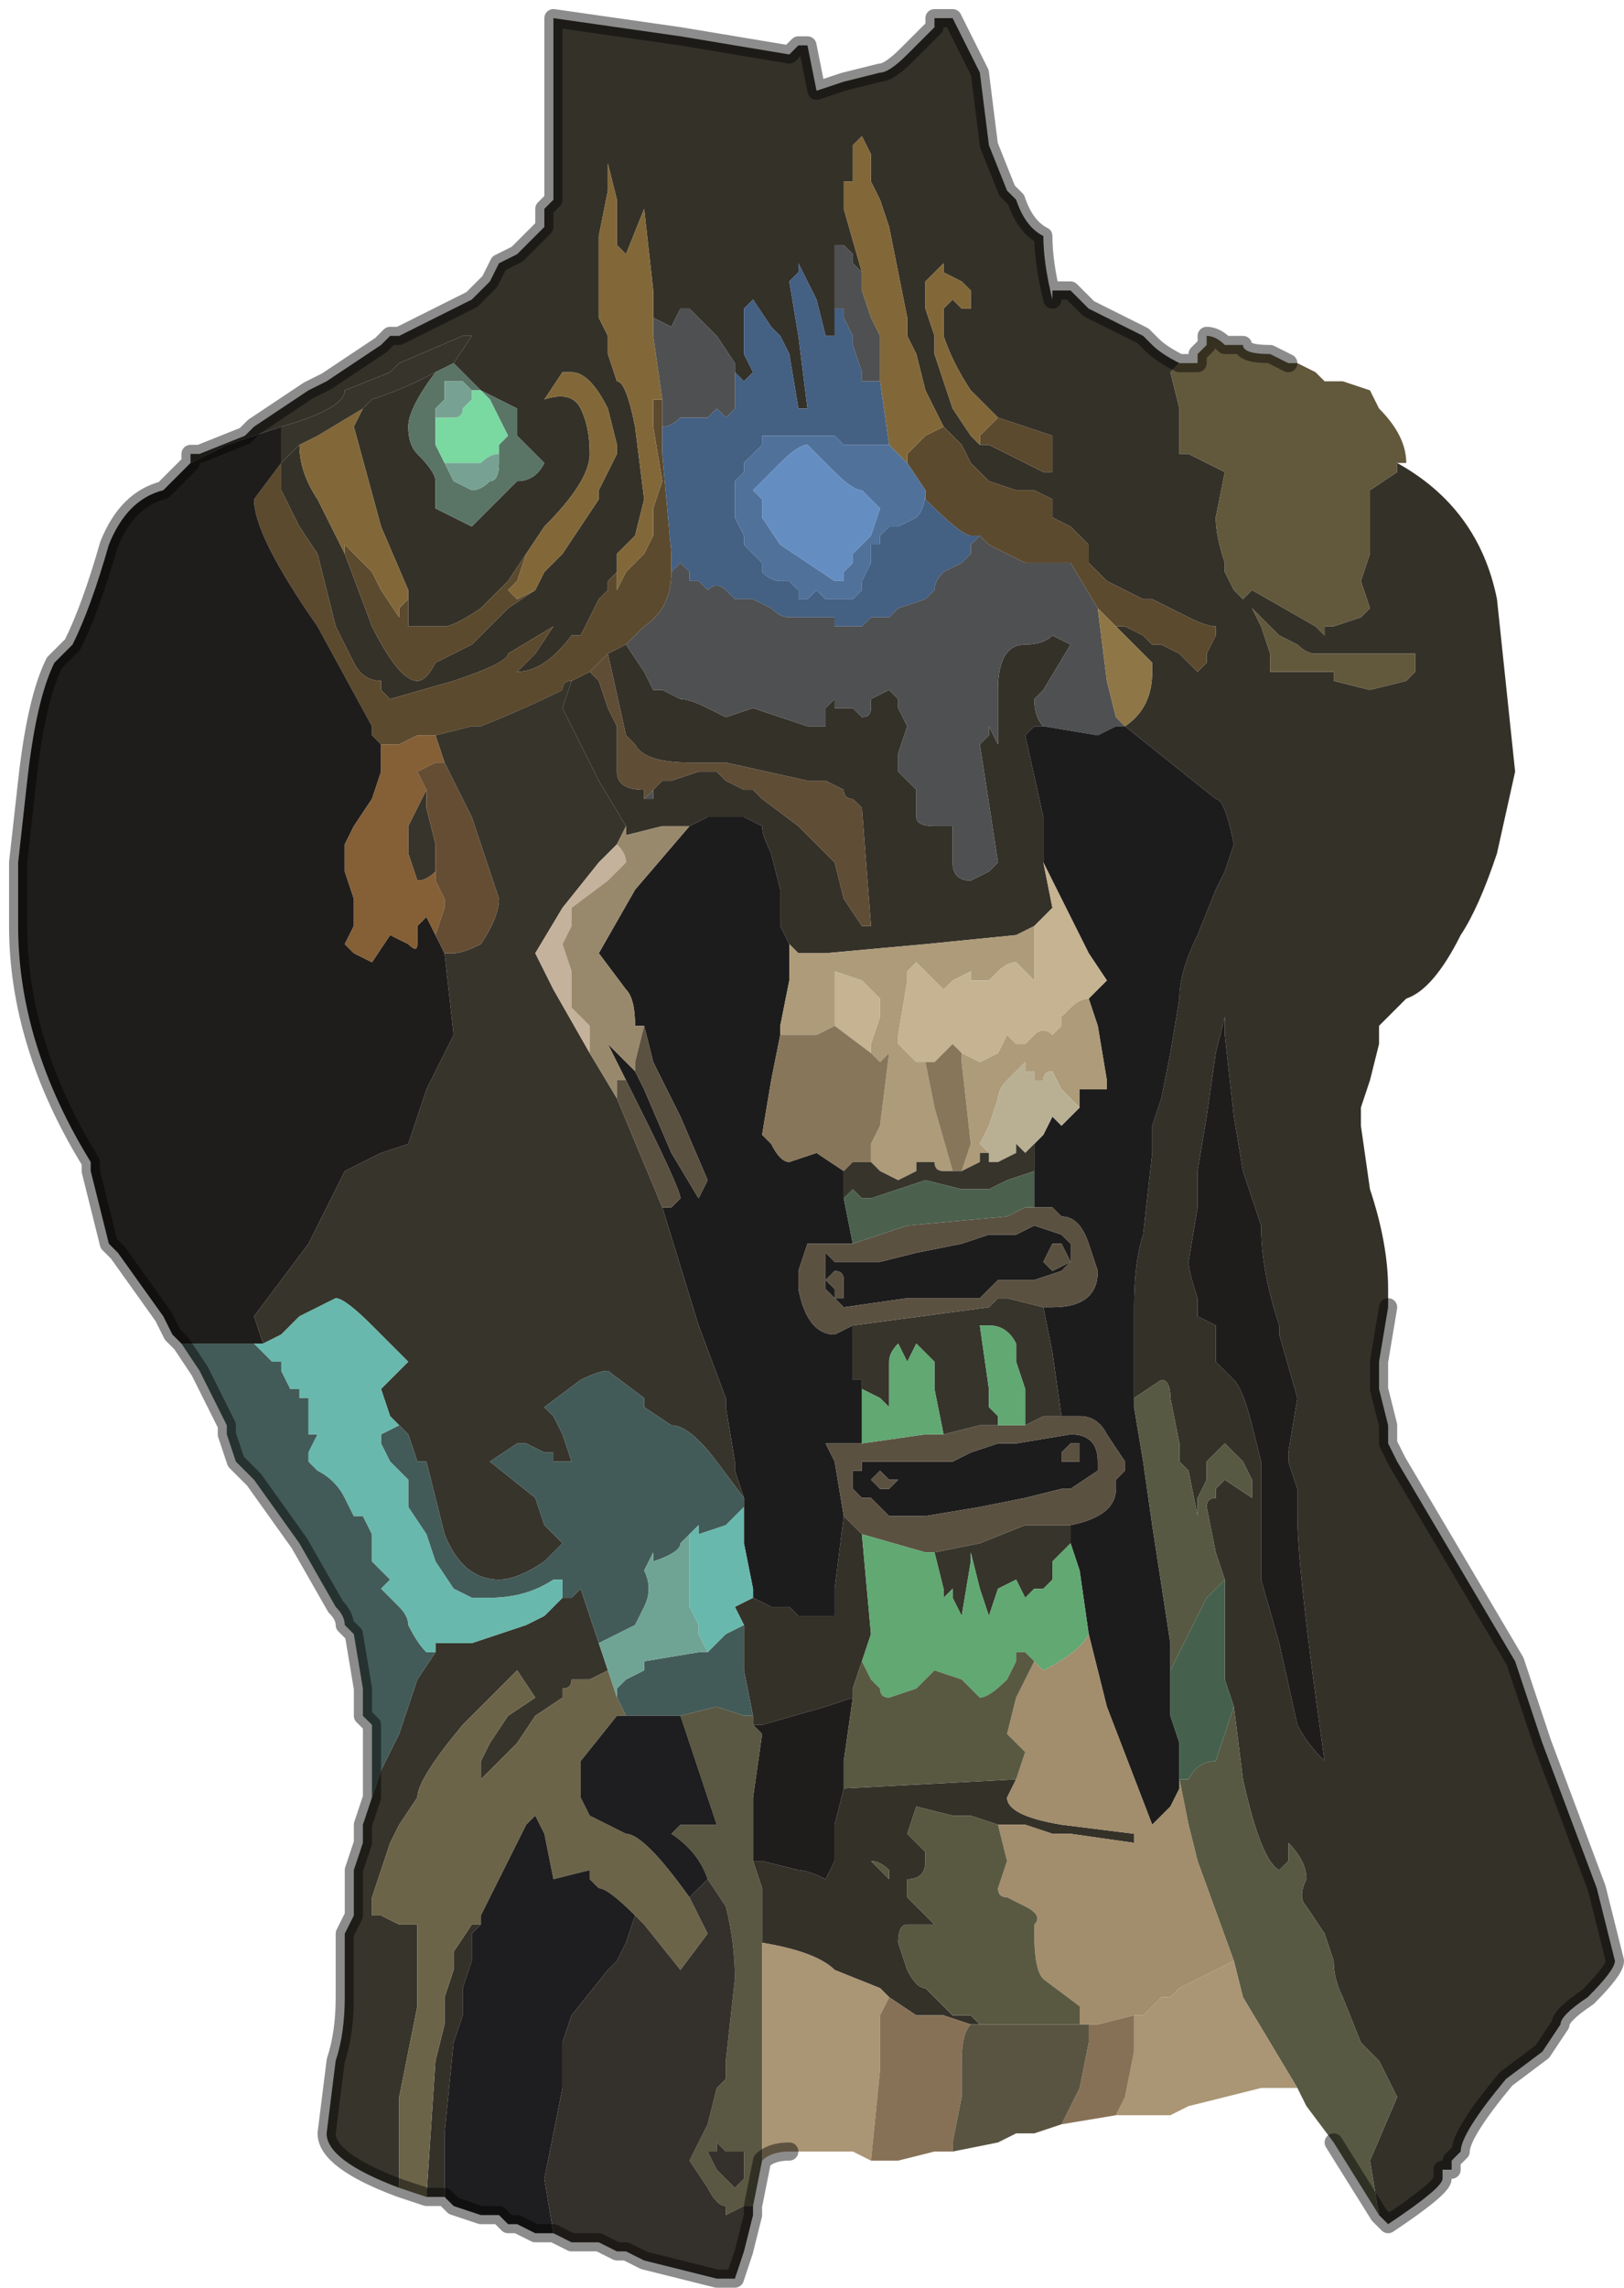 <?xml version="1.0" encoding="UTF-8" standalone="no"?>
<svg xmlns:xlink="http://www.w3.org/1999/xlink" height="12.6px" width="8.95px" xmlns="http://www.w3.org/2000/svg">
  <g transform="matrix(1.0, 0.0, 0.0, 1.0, 4.2, 5.25)">
    <path d="M-3.15 -2.7 L-3.15 -2.75 -3.1 -2.75 -2.85 -2.85 -2.8 -2.9 -2.5 -3.1 -2.4 -3.15 -2.25 -3.25 -2.1 -3.35 -2.05 -3.4 -2.0 -3.4 -1.7 -3.55 -1.6 -3.6 -1.6 -3.6 -1.55 -3.65 -1.5 -3.7 -1.45 -3.8 -1.35 -3.85 -1.3 -3.9 -1.2 -4.0 -1.2 -4.1 -1.15 -4.15 -1.15 -4.3 -1.15 -4.55 -1.15 -5.15 -0.45 -5.05 0.15 -4.95 0.2 -5.0 0.25 -5.0 0.3 -4.75 0.45 -4.8 0.65 -4.85 Q0.7 -4.85 0.8 -4.95 L0.95 -5.1 0.95 -5.15 1.05 -5.15 1.2 -4.85 1.25 -4.45 1.35 -4.2 1.4 -4.15 Q1.45 -4.0 1.55 -3.95 1.55 -3.8 1.6 -3.6 L1.6 -3.65 1.7 -3.65 1.8 -3.55 2.1 -3.4 2.15 -3.35 Q2.2 -3.3 2.3 -3.25 L2.3 -3.25 2.25 -3.2 2.3 -3.0 2.3 -2.75 2.35 -2.75 2.55 -2.65 2.5 -2.4 Q2.5 -2.3 2.55 -2.15 L2.55 -2.1 2.6 -2.0 2.65 -1.95 2.65 -1.95 2.7 -2.0 3.05 -1.8 3.1 -1.75 3.1 -1.8 3.15 -1.8 3.3 -1.85 3.35 -1.9 3.3 -2.05 3.35 -2.2 3.35 -2.55 3.35 -2.55 3.5 -2.65 3.5 -2.7 Q3.95 -2.45 4.05 -1.95 L4.15 -1.0 4.05 -0.55 Q3.95 -0.25 3.85 -0.1 3.7 0.2 3.55 0.25 L3.45 0.35 3.4 0.4 3.4 0.5 3.35 0.7 3.3 0.85 3.3 0.95 3.35 1.3 Q3.45 1.6 3.45 1.85 L3.45 1.95 3.4 2.25 3.4 2.4 3.45 2.6 3.45 2.7 3.5 2.8 4.15 3.9 4.3 4.35 4.45 4.75 4.6 5.15 4.7 5.55 Q4.7 5.6 4.55 5.75 4.4 5.85 4.4 5.9 L4.3 6.05 4.1 6.2 Q3.85 6.5 3.85 6.6 L3.8 6.65 3.8 6.7 3.75 6.7 Q3.75 6.7 3.75 6.75 3.75 6.8 3.45 7.0 L3.4 6.95 3.35 6.65 3.5 6.3 3.4 6.1 3.3 6.0 3.2 5.75 Q3.15 5.65 3.15 5.55 L3.1 5.4 3.0 5.25 Q2.95 5.2 3.0 5.1 3.0 5.0 2.9 4.9 L2.9 5.0 2.85 5.05 Q2.75 5.0 2.65 4.55 L2.6 4.15 2.55 4.0 2.55 3.45 2.5 3.3 2.45 3.05 Q2.45 3.0 2.5 3.0 L2.5 2.95 2.55 2.9 2.7 3.0 2.7 2.9 2.65 2.8 2.55 2.7 2.5 2.75 2.45 2.8 2.45 2.9 2.4 3.0 2.4 3.1 2.35 2.85 2.3 2.8 2.3 2.7 2.25 2.45 Q2.25 2.35 2.2 2.35 L2.05 2.45 2.05 1.95 Q2.05 1.7 2.1 1.55 L2.15 1.1 2.15 0.95 2.2 0.8 2.25 0.55 2.3 0.25 Q2.3 0.1 2.4 -0.1 L2.5 -0.35 2.55 -0.45 2.6 -0.6 Q2.55 -0.85 2.5 -0.85 L2.0 -1.25 Q2.15 -1.35 2.15 -1.55 L2.15 -1.6 1.95 -1.8 2.0 -1.8 2.1 -1.75 Q2.15 -1.7 2.15 -1.7 L2.2 -1.7 2.3 -1.65 2.4 -1.55 2.45 -1.6 2.45 -1.65 2.5 -1.75 2.5 -1.8 Q2.45 -1.8 2.35 -1.85 L2.15 -1.95 2.1 -1.95 1.9 -2.05 1.85 -2.1 1.8 -2.15 1.8 -2.2 1.8 -2.25 1.75 -2.3 1.75 -2.3 1.7 -2.35 1.6 -2.4 1.6 -2.5 1.5 -2.55 1.4 -2.55 1.25 -2.6 1.15 -2.7 1.1 -2.8 1.0 -2.9 1.0 -2.9 0.9 -3.1 0.85 -3.3 0.8 -3.4 0.8 -3.5 0.7 -4.0 0.65 -4.15 0.6 -4.25 0.6 -4.4 0.55 -4.5 0.5 -4.45 0.5 -4.25 0.45 -4.25 0.45 -4.2 0.45 -4.1 0.55 -3.75 0.5 -3.8 0.5 -3.85 0.45 -3.9 0.4 -3.9 0.4 -3.9 0.4 -3.6 0.4 -3.55 0.4 -3.4 0.35 -3.4 0.35 -3.4 0.3 -3.6 0.2 -3.8 0.2 -3.75 0.15 -3.7 0.2 -3.4 0.25 -3.0 0.25 -3.0 0.2 -3.0 0.15 -3.3 0.1 -3.4 0.05 -3.45 -0.05 -3.6 Q-0.1 -3.55 -0.1 -3.55 L-0.1 -3.5 -0.1 -3.45 -0.1 -3.4 -0.1 -3.3 -0.05 -3.2 Q-0.1 -3.15 -0.1 -3.15 L-0.15 -3.2 -0.15 -3.25 -0.25 -3.4 -0.4 -3.55 -0.45 -3.55 -0.45 -3.55 -0.5 -3.45 -0.6 -3.5 -0.6 -3.65 -0.65 -4.1 -0.75 -3.85 -0.8 -3.9 -0.8 -4.15 -0.85 -4.35 -0.85 -4.2 -0.9 -3.95 -0.9 -3.5 -0.85 -3.4 -0.85 -3.3 -0.8 -3.15 Q-0.75 -3.15 -0.7 -2.9 L-0.65 -2.5 -0.7 -2.3 -0.8 -2.2 -0.8 -2.15 -0.8 -2.1 -0.85 -2.05 Q-0.85 -2.0 -0.85 -2.0 L-0.9 -1.95 -1.0 -1.75 -1.05 -1.75 Q-1.2 -1.55 -1.35 -1.55 L-1.25 -1.65 -1.15 -1.8 -1.4 -1.65 Q-1.4 -1.6 -1.7 -1.5 L-2.05 -1.4 -2.1 -1.45 -2.1 -1.5 Q-2.2 -1.5 -2.25 -1.6 L-2.35 -1.8 -2.4 -2.0 -2.45 -2.2 -2.55 -2.35 -2.65 -2.55 -2.65 -2.7 -2.55 -2.8 -2.55 -2.8 Q-2.55 -2.65 -2.45 -2.5 L-2.3 -2.2 -2.3 -2.2 -2.15 -1.8 Q-2.0 -1.5 -1.9 -1.5 -1.85 -1.5 -1.8 -1.6 L-1.6 -1.7 -1.4 -1.9 -1.25 -2.0 -1.25 -2.0 -1.2 -2.1 -1.1 -2.2 -1.0 -2.35 -0.9 -2.5 -0.9 -2.55 -0.85 -2.65 -0.8 -2.75 -0.8 -2.8 -0.85 -3.0 Q-0.95 -3.2 -1.05 -3.2 L-1.1 -3.2 -1.2 -3.05 Q-1.05 -3.1 -1.0 -3.0 -0.95 -2.9 -0.95 -2.75 -0.95 -2.6 -1.2 -2.35 L-1.3 -2.2 -1.4 -2.05 -1.55 -1.9 Q-1.7 -1.8 -1.75 -1.8 L-1.95 -1.8 -1.95 -2.0 -2.1 -2.35 -2.25 -2.9 -2.2 -3.0 -2.15 -3.05 Q-2.0 -3.1 -1.9 -3.15 L-1.8 -3.2 Q-1.95 -3.0 -1.95 -2.9 -1.95 -2.8 -1.9 -2.75 -1.8 -2.65 -1.8 -2.6 L-1.8 -2.45 -1.6 -2.35 -1.5 -2.45 -1.4 -2.55 -1.35 -2.6 Q-1.25 -2.6 -1.2 -2.7 L-1.35 -2.85 -1.35 -3.0 -1.55 -3.1 -1.7 -3.25 -1.6 -3.4 -1.65 -3.4 -2.0 -3.25 -2.05 -3.2 -2.3 -3.1 Q-2.3 -3.0 -2.65 -2.9 L-2.8 -2.85 -2.95 -2.8 -3.15 -2.7 M-1.75 6.85 L-1.85 6.85 -1.8 6.1 -1.75 5.9 -1.75 5.75 -1.7 5.6 -1.7 5.5 -1.6 5.35 -1.55 5.35 -1.6 5.4 -1.6 5.55 -1.65 5.7 -1.65 5.85 -1.7 6.0 -1.75 6.5 -1.75 6.85 M1.3 -2.95 L1.15 -3.1 Q1.05 -3.25 1.0 -3.4 L1.0 -3.55 1.05 -3.6 1.05 -3.6 1.1 -3.55 1.1 -3.55 1.15 -3.55 1.15 -3.65 1.1 -3.7 1.0 -3.75 1.0 -3.8 0.9 -3.7 0.9 -3.55 0.95 -3.4 0.95 -3.3 Q1.0 -3.15 1.05 -3.0 L1.15 -2.85 1.2 -2.8 1.25 -2.8 1.45 -2.7 Q1.45 -2.7 1.55 -2.65 L1.6 -2.65 1.6 -2.85 1.3 -2.95 M-0.75 -1.7 L-0.65 -1.55 -0.6 -1.45 -0.55 -1.45 -0.45 -1.4 Q-0.4 -1.4 -0.3 -1.35 L-0.2 -1.3 -0.05 -1.35 0.1 -1.3 0.1 -1.3 0.25 -1.25 0.35 -1.25 0.35 -1.3 0.35 -1.35 0.4 -1.4 0.4 -1.35 0.45 -1.35 0.5 -1.35 0.55 -1.3 Q0.6 -1.3 0.6 -1.35 L0.6 -1.4 0.7 -1.45 0.75 -1.4 0.75 -1.35 0.8 -1.25 0.75 -1.1 Q0.75 -1.05 0.75 -1.0 L0.85 -0.9 0.85 -0.75 Q0.85 -0.7 0.95 -0.7 L1.05 -0.7 1.05 -0.5 Q1.05 -0.4 1.15 -0.4 L1.25 -0.45 1.25 -0.45 1.3 -0.5 1.2 -1.15 1.25 -1.2 1.25 -1.25 1.3 -1.15 1.3 -1.05 1.3 -0.85 1.3 -1.45 Q1.3 -1.7 1.45 -1.7 1.55 -1.7 1.6 -1.75 L1.7 -1.7 1.55 -1.45 1.5 -1.4 Q1.5 -1.3 1.55 -1.25 L1.5 -1.25 1.45 -1.2 1.55 -0.75 1.55 -0.5 1.6 -0.25 1.5 -0.15 1.4 -0.1 0.9 -0.05 0.35 0.0 0.2 0.0 0.15 -0.05 0.1 -0.15 0.1 -0.35 0.05 -0.55 Q0.0 -0.65 0.0 -0.7 L-0.1 -0.75 -0.15 -0.75 -0.3 -0.75 -0.4 -0.7 -0.4 -0.7 -0.55 -0.7 -0.75 -0.65 -0.75 -0.7 -0.9 -0.95 -1.05 -1.25 -1.1 -1.35 -1.05 -1.5 -0.95 -1.55 -0.9 -1.5 -0.85 -1.35 -0.8 -1.25 -0.8 -1.2 -0.8 -1.0 Q-0.8 -0.9 -0.65 -0.9 L-0.65 -0.85 -0.6 -0.85 Q-0.6 -0.85 -0.6 -0.9 L-0.55 -0.95 -0.55 -0.95 -0.55 -0.95 -0.5 -0.95 -0.35 -1.0 -0.25 -1.0 -0.2 -0.95 -0.1 -0.9 -0.05 -0.9 0.0 -0.85 0.2 -0.7 0.4 -0.5 0.45 -0.3 0.55 -0.15 Q0.55 -0.15 0.6 -0.15 L0.55 -0.8 0.5 -0.85 Q0.45 -0.85 0.45 -0.9 L0.35 -0.95 0.25 -0.95 -0.2 -1.05 -0.4 -1.05 Q-0.65 -1.05 -0.7 -1.15 L-0.75 -1.2 -0.85 -1.65 -0.75 -1.7 M3.4 -1.65 L3.15 -1.65 3.1 -1.65 3.05 -1.65 Q3.0 -1.65 2.95 -1.7 L2.85 -1.75 2.7 -1.9 2.75 -1.8 2.8 -1.65 2.8 -1.55 2.85 -1.55 Q2.95 -1.55 2.9 -1.55 L3.05 -1.55 3.05 -1.55 3.1 -1.55 3.15 -1.55 3.15 -1.5 3.35 -1.45 3.55 -1.5 3.6 -1.55 3.6 -1.65 3.55 -1.65 3.4 -1.65 M-0.05 3.55 L0.05 3.6 0.15 3.6 0.2 3.65 0.3 3.65 0.4 3.65 0.4 3.5 0.45 3.1 0.55 3.2 0.6 3.75 0.55 3.9 0.5 4.05 0.5 4.1 0.35 4.15 0.0 4.25 -0.05 4.25 -0.05 4.2 -0.1 3.95 -0.1 3.7 -0.15 3.6 -0.05 3.55 M0.0 5.45 L0.0 5.15 -0.05 5.0 0.0 5.0 0.2 5.05 Q0.25 5.05 0.35 5.1 L0.4 5.0 0.4 4.8 0.45 4.6 1.4 4.55 1.35 4.65 Q1.35 4.75 1.65 4.8 L2.05 4.85 2.05 4.9 1.7 4.85 1.6 4.85 1.45 4.8 1.3 4.8 1.15 4.75 1.05 4.75 0.85 4.7 0.8 4.85 0.9 4.95 0.9 5.0 Q0.9 5.1 0.8 5.1 L0.8 5.2 0.95 5.35 0.8 5.35 Q0.75 5.35 0.75 5.45 L0.8 5.6 Q0.85 5.7 0.9 5.7 L1.0 5.8 1.05 5.85 1.15 5.85 1.2 5.9 1.15 5.9 1.0 5.85 0.85 5.85 0.7 5.75 0.65 5.7 0.4 5.6 Q0.3 5.5 0.0 5.45 M2.55 0.35 L2.5 0.55 2.45 0.9 2.4 1.2 2.4 1.4 2.35 1.7 Q2.35 1.75 2.4 1.9 L2.4 2.0 2.5 2.05 2.5 2.15 2.5 2.25 2.55 2.3 2.6 2.35 Q2.65 2.4 2.7 2.6 L2.75 2.8 2.75 3.1 2.75 3.2 Q2.75 3.4 2.75 3.45 L2.85 3.8 2.95 4.25 Q3.0 4.35 3.1 4.45 2.95 3.4 2.95 3.1 L2.95 2.95 2.9 2.8 2.9 2.75 2.95 2.45 2.85 2.1 2.85 2.05 Q2.75 1.75 2.75 1.5 L2.65 1.2 2.6 0.9 2.55 0.45 2.55 0.35 M0.6 5.0 L0.7 5.1 0.7 5.05 Q0.65 5.0 0.6 5.0" fill="#343129" fill-rule="evenodd" stroke="none"/>
    <path d="M2.3 -3.25 L2.35 -3.25 2.4 -3.25 2.4 -3.3 2.45 -3.35 2.45 -3.4 Q2.5 -3.4 2.55 -3.35 L2.65 -3.35 Q2.65 -3.3 2.8 -3.3 L2.9 -3.25 2.95 -3.25 3.05 -3.2 3.1 -3.15 3.15 -3.15 3.2 -3.15 3.35 -3.1 3.4 -3.0 Q3.55 -2.85 3.55 -2.7 L3.5 -2.7 3.5 -2.65 3.35 -2.55 3.35 -2.55 3.35 -2.2 3.3 -2.05 3.35 -1.9 3.3 -1.85 3.15 -1.8 3.1 -1.8 3.1 -1.75 3.05 -1.8 2.7 -2.0 2.65 -1.95 2.65 -1.95 2.6 -2.0 2.55 -2.1 2.55 -2.15 Q2.5 -2.3 2.5 -2.4 L2.55 -2.65 2.35 -2.75 2.3 -2.75 2.3 -3.0 2.25 -3.2 2.3 -3.25 2.3 -3.25 M2.8 -3.25 L2.8 -3.25 2.8 -3.25 M3.4 -1.65 L3.55 -1.65 3.6 -1.65 3.6 -1.55 3.55 -1.5 3.35 -1.45 3.15 -1.5 3.15 -1.55 3.1 -1.55 3.05 -1.55 3.05 -1.55 2.9 -1.55 Q2.95 -1.55 2.85 -1.55 L2.8 -1.55 2.8 -1.65 2.75 -1.8 2.7 -1.9 2.85 -1.75 2.95 -1.7 Q3.0 -1.65 3.05 -1.65 L3.1 -1.65 3.15 -1.65 3.4 -1.65" fill="#62583c" fill-rule="evenodd" stroke="none"/>
    <path d="M2.8 -3.25 L2.8 -3.25 2.8 -3.25" fill="#857a59" fill-rule="evenodd" stroke="none"/>
    <path d="M-1.95 -2.0 L-1.95 -1.8 -1.75 -1.8 Q-1.7 -1.8 -1.55 -1.9 L-1.4 -2.05 -1.3 -2.2 -1.35 -2.05 -1.4 -2.0 -1.35 -1.95 -1.25 -2.0 -1.4 -1.9 -1.6 -1.7 -1.8 -1.6 Q-1.85 -1.5 -1.9 -1.5 -2.0 -1.5 -2.15 -1.8 L-2.3 -2.2 -2.3 -2.2 -2.3 -2.25 -2.15 -2.1 -2.1 -2.0 -2.0 -1.85 -2.0 -1.9 -1.95 -1.95 -1.95 -2.0 M-2.65 -2.7 L-2.65 -2.55 -2.55 -2.35 -2.45 -2.2 -2.4 -2.0 -2.35 -1.8 -2.25 -1.6 Q-2.2 -1.5 -2.1 -1.5 L-2.1 -1.45 -2.05 -1.4 -1.7 -1.5 Q-1.4 -1.6 -1.4 -1.65 L-1.15 -1.8 -1.25 -1.65 -1.35 -1.55 Q-1.2 -1.55 -1.05 -1.75 L-1.0 -1.75 -0.9 -1.95 -0.85 -2.0 Q-0.85 -2.0 -0.85 -2.05 L-0.8 -2.1 -0.8 -2.15 -0.8 -2.0 -0.75 -2.1 -0.65 -2.2 -0.6 -2.3 -0.6 -2.45 -0.55 -2.6 -0.6 -2.9 -0.6 -3.05 -0.55 -3.05 -0.55 -2.9 -0.55 -2.75 -0.5 -2.2 -0.5 -2.1 Q-0.5 -1.9 -0.65 -1.8 L-0.75 -1.7 -0.85 -1.65 -0.95 -1.55 -1.05 -1.5 Q-1.1 -1.5 -1.1 -1.45 -1.3 -1.35 -1.55 -1.25 L-1.6 -1.25 -1.8 -1.2 -1.9 -1.2 -2.0 -1.15 -2.1 -1.15 -2.1 -1.15 -2.15 -1.2 -2.15 -1.25 -2.45 -1.8 Q-2.8 -2.3 -2.8 -2.5 L-2.65 -2.7 M1.0 -2.9 L1.0 -2.9 1.1 -2.8 1.15 -2.7 1.25 -2.6 1.4 -2.55 1.5 -2.55 1.6 -2.5 1.6 -2.4 1.7 -2.35 1.75 -2.3 1.75 -2.3 1.8 -2.25 1.8 -2.2 1.8 -2.15 1.85 -2.1 1.9 -2.05 2.1 -1.95 2.15 -1.95 2.35 -1.85 Q2.45 -1.8 2.5 -1.8 L2.5 -1.75 2.45 -1.65 2.45 -1.6 2.4 -1.55 2.3 -1.65 2.2 -1.7 2.15 -1.7 Q2.15 -1.7 2.1 -1.75 L2.0 -1.8 1.95 -1.8 1.95 -1.8 1.85 -1.9 1.7 -2.15 1.5 -2.15 1.45 -2.15 1.25 -2.25 1.2 -2.3 1.15 -2.3 Q1.1 -2.3 0.9 -2.5 L0.9 -2.55 0.8 -2.7 0.8 -2.75 0.9 -2.85 1.0 -2.9 1.0 -2.9 M1.3 -2.95 L1.6 -2.85 1.6 -2.65 1.55 -2.65 Q1.45 -2.7 1.45 -2.7 L1.25 -2.8 1.2 -2.8 1.2 -2.85 1.25 -2.9 1.3 -2.95" fill="#5c4a2e" fill-rule="evenodd" stroke="none"/>
    <path d="M-2.2 -3.0 L-2.25 -2.9 -2.1 -2.35 -1.95 -2.0 -1.95 -1.95 -2.0 -1.9 -2.0 -1.85 -2.1 -2.0 -2.15 -2.1 -2.3 -2.25 -2.3 -2.2 -2.45 -2.5 Q-2.55 -2.65 -2.55 -2.8 L-2.55 -2.8 -2.45 -2.85 -2.2 -3.0 M-1.3 -2.2 L-1.2 -2.35 Q-0.95 -2.6 -0.95 -2.75 -0.95 -2.9 -1.0 -3.0 -1.05 -3.1 -1.2 -3.05 L-1.1 -3.2 -1.05 -3.2 Q-0.95 -3.2 -0.85 -3.0 L-0.8 -2.8 -0.8 -2.75 -0.85 -2.65 -0.9 -2.55 -0.9 -2.5 -1.0 -2.35 -1.1 -2.2 -1.2 -2.1 -1.25 -2.0 -1.25 -2.0 -1.35 -1.95 -1.4 -2.0 -1.35 -2.05 -1.3 -2.2 M-0.8 -2.15 L-0.8 -2.2 -0.7 -2.3 -0.65 -2.5 -0.7 -2.9 Q-0.75 -3.15 -0.8 -3.15 L-0.85 -3.3 -0.85 -3.4 -0.9 -3.5 -0.9 -3.95 -0.85 -4.2 -0.85 -4.35 -0.8 -4.15 -0.8 -3.9 -0.75 -3.85 -0.65 -4.1 -0.6 -3.65 -0.6 -3.5 -0.6 -3.4 -0.55 -3.05 -0.6 -3.05 -0.6 -2.9 -0.55 -2.6 -0.6 -2.45 -0.6 -2.3 -0.65 -2.2 -0.75 -2.1 -0.8 -2.0 -0.8 -2.15 M0.55 -3.75 L0.45 -4.1 0.45 -4.2 0.45 -4.25 0.5 -4.25 0.5 -4.45 0.55 -4.5 0.6 -4.4 0.6 -4.25 0.65 -4.15 0.7 -4.0 0.8 -3.5 0.8 -3.4 0.85 -3.3 0.9 -3.1 1.0 -2.9 1.0 -2.9 0.9 -2.85 0.8 -2.75 0.8 -2.7 0.75 -2.75 0.7 -2.8 0.65 -3.15 0.65 -3.4 0.6 -3.5 0.55 -3.65 0.55 -3.75 M1.2 -2.8 L1.15 -2.85 1.05 -3.0 Q1.0 -3.15 0.95 -3.3 L0.95 -3.4 0.9 -3.55 0.9 -3.7 1.0 -3.8 1.0 -3.75 1.1 -3.7 1.15 -3.65 1.15 -3.55 1.1 -3.55 1.1 -3.55 1.05 -3.6 1.05 -3.6 1.0 -3.55 1.0 -3.4 Q1.05 -3.25 1.15 -3.1 L1.3 -2.95 1.25 -2.9 1.2 -2.85 1.2 -2.8" fill="#826839" fill-rule="evenodd" stroke="none"/>
    <path d="M-0.15 -3.2 L-0.1 -3.15 Q-0.1 -3.15 -0.05 -3.2 L-0.1 -3.3 -0.1 -3.3 -0.1 -3.4 -0.1 -3.5 -0.1 -3.55 Q-0.1 -3.55 -0.05 -3.6 L0.05 -3.45 0.1 -3.4 0.15 -3.3 0.2 -3.0 0.25 -3.0 0.25 -3.0 0.2 -3.4 0.15 -3.7 0.2 -3.75 0.2 -3.8 0.3 -3.6 0.35 -3.4 0.35 -3.4 0.4 -3.4 0.4 -3.55 0.4 -3.6 0.4 -3.55 0.45 -3.55 0.45 -3.5 0.5 -3.4 0.5 -3.35 0.55 -3.2 0.55 -3.15 0.6 -3.15 0.65 -3.15 0.65 -3.15 0.7 -2.8 0.75 -2.75 0.75 -2.75 0.7 -2.8 0.65 -2.8 0.65 -2.8 0.55 -2.8 0.5 -2.8 0.45 -2.8 0.4 -2.85 0.35 -2.85 0.25 -2.85 0.15 -2.85 0.1 -2.85 0.05 -2.85 0.0 -2.85 0.0 -2.8 -0.1 -2.7 -0.1 -2.65 -0.15 -2.6 -0.15 -2.55 -0.15 -2.4 -0.1 -2.3 -0.1 -2.25 -0.05 -2.2 0.0 -2.15 0.0 -2.1 Q0.05 -2.05 0.1 -2.05 L0.1 -2.05 0.15 -2.05 0.2 -2.0 0.2 -1.95 0.25 -1.95 0.3 -2.0 0.35 -1.95 0.5 -1.95 0.5 -1.95 0.55 -2.0 0.55 -2.05 0.6 -2.15 0.6 -2.25 0.65 -2.25 0.65 -2.3 0.7 -2.35 0.7 -2.35 0.75 -2.35 0.85 -2.4 Q0.9 -2.45 0.9 -2.55 L0.9 -2.5 Q1.1 -2.3 1.15 -2.3 L1.2 -2.3 1.15 -2.25 1.15 -2.2 1.1 -2.15 1.0 -2.1 Q0.95 -2.05 0.95 -2.0 L0.9 -1.95 0.9 -1.95 0.75 -1.9 0.75 -1.9 0.7 -1.85 0.65 -1.85 0.6 -1.85 0.6 -1.85 0.55 -1.8 0.5 -1.8 0.45 -1.8 0.4 -1.8 0.4 -1.85 0.3 -1.85 0.2 -1.85 0.2 -1.85 0.15 -1.85 Q0.1 -1.85 0.05 -1.9 L0.05 -1.9 -0.05 -1.95 -0.1 -1.95 -0.15 -1.95 -0.2 -2.0 Q-0.25 -2.05 -0.3 -2.0 L-0.3 -2.0 -0.35 -2.05 -0.4 -2.05 -0.4 -2.1 -0.45 -2.15 -0.5 -2.1 -0.5 -2.2 -0.55 -2.75 -0.55 -2.9 Q-0.5 -2.9 -0.45 -2.95 L-0.4 -2.95 -0.3 -2.95 -0.3 -2.95 -0.25 -3.0 -0.25 -3.0 Q-0.2 -2.95 -0.2 -2.95 -0.15 -3.0 -0.15 -3.0 L-0.15 -3.05 -0.15 -3.2" fill="#446083" fill-rule="evenodd" stroke="none"/>
    <path d="M-0.6 -3.5 L-0.5 -3.45 -0.45 -3.55 -0.45 -3.55 -0.4 -3.55 -0.25 -3.4 -0.15 -3.25 -0.15 -3.2 -0.15 -3.05 -0.15 -3.0 Q-0.15 -3.0 -0.2 -2.95 -0.2 -2.95 -0.25 -3.0 L-0.25 -3.0 -0.3 -2.95 -0.3 -2.95 -0.4 -2.95 -0.45 -2.95 Q-0.5 -2.9 -0.55 -2.9 L-0.55 -3.05 -0.6 -3.4 -0.6 -3.5 M-0.1 -3.3 L-0.1 -3.4 -0.1 -3.45 -0.1 -3.5 -0.1 -3.4 -0.1 -3.3 -0.1 -3.3 M0.4 -3.6 L0.4 -3.9 0.4 -3.9 0.45 -3.9 0.5 -3.85 0.5 -3.8 0.55 -3.75 0.55 -3.65 0.6 -3.5 0.65 -3.4 0.65 -3.15 0.65 -3.15 0.6 -3.15 0.55 -3.15 0.55 -3.2 0.5 -3.35 0.5 -3.4 0.45 -3.5 0.45 -3.55 0.4 -3.55 0.4 -3.6 M1.2 -2.3 L1.25 -2.25 1.45 -2.15 1.5 -2.15 1.7 -2.15 1.85 -1.9 1.9 -1.5 1.95 -1.3 2.0 -1.25 1.95 -1.25 1.85 -1.2 1.55 -1.25 Q1.5 -1.3 1.5 -1.4 L1.55 -1.45 1.7 -1.7 1.6 -1.75 Q1.55 -1.7 1.45 -1.7 1.3 -1.7 1.3 -1.45 L1.3 -0.85 1.3 -1.05 1.3 -1.15 1.25 -1.25 1.25 -1.2 1.2 -1.15 1.3 -0.5 1.25 -0.45 1.25 -0.45 1.15 -0.4 Q1.05 -0.4 1.05 -0.5 L1.05 -0.7 0.95 -0.7 Q0.85 -0.7 0.85 -0.75 L0.85 -0.9 0.75 -1.0 Q0.75 -1.05 0.75 -1.1 L0.8 -1.25 0.75 -1.35 0.75 -1.4 0.7 -1.45 0.6 -1.4 0.6 -1.35 Q0.6 -1.3 0.55 -1.3 L0.5 -1.35 0.45 -1.35 0.4 -1.35 0.4 -1.4 0.35 -1.35 0.35 -1.3 0.35 -1.25 0.25 -1.25 0.1 -1.3 0.1 -1.3 -0.05 -1.35 -0.2 -1.3 -0.3 -1.35 Q-0.4 -1.4 -0.45 -1.4 L-0.55 -1.45 -0.6 -1.45 -0.65 -1.55 -0.75 -1.7 -0.65 -1.8 Q-0.5 -1.9 -0.5 -2.1 L-0.45 -2.15 -0.4 -2.1 -0.4 -2.05 -0.35 -2.05 -0.3 -2.0 -0.3 -2.0 Q-0.25 -2.05 -0.2 -2.0 L-0.15 -1.95 -0.1 -1.95 -0.05 -1.95 0.05 -1.9 0.05 -1.9 Q0.1 -1.85 0.15 -1.85 L0.2 -1.85 0.2 -1.85 0.3 -1.85 0.4 -1.85 0.4 -1.8 0.45 -1.8 0.5 -1.8 0.55 -1.8 0.6 -1.85 0.6 -1.85 0.65 -1.85 0.7 -1.85 0.75 -1.9 0.75 -1.9 0.9 -1.95 0.9 -1.95 0.95 -2.0 Q0.95 -2.05 1.0 -2.1 L1.1 -2.15 1.15 -2.2 1.15 -2.25 1.2 -2.3 M-0.55 -0.95 L-0.55 -0.95 -0.6 -0.9 Q-0.6 -0.85 -0.6 -0.85 L-0.65 -0.85 -0.55 -0.95" fill="#4f5051" fill-rule="evenodd" stroke="none"/>
    <path d="M0.75 -2.75 L0.8 -2.7 0.9 -2.55 Q0.9 -2.45 0.85 -2.4 L0.75 -2.35 0.7 -2.35 0.7 -2.35 0.65 -2.3 0.65 -2.25 0.6 -2.25 0.6 -2.15 0.55 -2.05 0.55 -2.0 0.5 -1.95 0.5 -1.95 0.35 -1.95 0.3 -2.0 0.25 -1.95 0.2 -1.95 0.2 -2.0 0.15 -2.05 0.1 -2.05 0.1 -2.05 Q0.05 -2.05 0.0 -2.1 L0.0 -2.15 -0.05 -2.2 -0.1 -2.25 -0.1 -2.3 -0.15 -2.4 -0.15 -2.55 -0.15 -2.6 -0.1 -2.65 -0.1 -2.7 0.0 -2.8 0.0 -2.85 0.05 -2.85 0.1 -2.85 0.15 -2.85 0.25 -2.85 0.35 -2.85 0.4 -2.85 0.45 -2.8 0.5 -2.8 0.55 -2.8 0.65 -2.8 0.65 -2.8 0.7 -2.8 0.75 -2.75 0.75 -2.75 M0.4 -2.65 L0.25 -2.8 Q0.2 -2.8 0.1 -2.7 L-0.05 -2.55 -0.05 -2.55 0.0 -2.5 0.0 -2.4 0.1 -2.25 0.4 -2.05 0.45 -2.05 0.45 -2.1 0.5 -2.15 0.5 -2.2 0.55 -2.25 0.6 -2.3 0.65 -2.45 0.6 -2.5 0.55 -2.55 Q0.5 -2.55 0.4 -2.65" fill="#50719a" fill-rule="evenodd" stroke="none"/>
    <path d="M0.4 -2.65 Q0.5 -2.55 0.55 -2.55 L0.6 -2.5 0.65 -2.45 0.6 -2.3 0.55 -2.25 0.5 -2.2 0.5 -2.15 0.45 -2.1 0.45 -2.05 0.4 -2.05 0.1 -2.25 0.0 -2.4 0.0 -2.5 -0.05 -2.55 -0.05 -2.55 0.1 -2.7 Q0.2 -2.8 0.25 -2.8 L0.4 -2.65" fill="#648ec2" fill-rule="evenodd" stroke="none"/>
    <path d="M1.95 -1.8 L2.15 -1.6 2.15 -1.55 Q2.15 -1.35 2.0 -1.25 L1.95 -1.3 1.9 -1.5 1.85 -1.9 1.95 -1.8 1.95 -1.8" fill="#8e7646" fill-rule="evenodd" stroke="none"/>
    <path d="M2.0 -1.25 L2.5 -0.85 Q2.55 -0.85 2.6 -0.6 L2.55 -0.45 2.5 -0.35 2.4 -0.1 Q2.3 0.1 2.3 0.25 L2.25 0.55 2.2 0.8 2.15 0.95 2.15 1.1 2.1 1.55 Q2.05 1.7 2.05 1.95 L2.05 2.45 2.05 2.5 2.1 2.8 2.15 3.15 2.25 3.8 2.25 3.95 2.25 4.2 2.3 4.35 2.3 4.55 2.3 4.6 2.25 4.7 2.15 4.8 1.9 4.15 1.8 3.75 1.75 3.4 1.7 3.25 1.7 3.15 Q1.95 3.1 1.95 2.95 L1.95 2.9 2.0 2.85 2.0 2.8 1.9 2.65 Q1.85 2.55 1.75 2.55 L1.65 2.55 1.6 2.2 1.55 1.95 1.6 1.95 Q1.85 1.95 1.85 1.75 L1.8 1.6 Q1.75 1.45 1.65 1.45 L1.6 1.4 Q1.6 1.4 1.55 1.4 L1.5 1.4 1.5 1.2 1.5 1.05 1.55 1.0 1.6 0.9 1.65 0.95 1.75 0.85 1.75 0.75 1.85 0.75 1.9 0.75 1.9 0.7 1.85 0.4 1.8 0.25 1.9 0.15 1.8 0.0 1.65 -0.3 1.55 -0.5 1.55 -0.75 1.45 -1.2 1.5 -1.25 1.55 -1.25 1.85 -1.2 1.95 -1.25 2.0 -1.25 M-0.4 -0.7 L-0.4 -0.7 -0.3 -0.75 -0.15 -0.75 -0.1 -0.75 0.0 -0.7 Q0.0 -0.65 0.05 -0.55 L0.1 -0.35 0.1 -0.15 0.15 -0.05 0.15 0.15 0.1 0.4 0.1 0.45 0.05 0.7 0.0 1.0 0.05 1.05 Q0.1 1.15 0.15 1.15 L0.3 1.1 0.45 1.2 0.45 1.35 0.5 1.6 0.25 1.6 0.2 1.75 0.2 1.85 Q0.25 2.1 0.4 2.1 L0.5 2.05 0.5 2.2 0.5 2.35 0.55 2.35 0.55 2.7 0.35 2.7 0.4 2.8 0.45 3.1 0.4 3.5 0.4 3.65 0.3 3.65 0.2 3.65 0.15 3.6 0.05 3.6 -0.05 3.55 -0.05 3.5 -0.1 3.25 -0.1 3.05 -0.1 3.0 -0.15 2.85 -0.15 2.8 -0.2 2.5 -0.2 2.45 -0.35 2.05 -0.55 1.4 -0.5 1.4 -0.45 1.35 Q-0.45 1.3 -0.7 0.8 L-0.75 0.7 -0.9 0.4 -0.85 0.5 -0.7 0.65 -0.65 0.75 -0.5 1.1 -0.35 1.35 -0.3 1.25 -0.45 0.9 -0.6 0.6 -0.65 0.4 -0.7 0.4 Q-0.7 0.25 -0.75 0.2 L-0.9 0.0 -0.7 -0.35 -0.4 -0.7 M0.85 1.65 L1.1 1.6 1.25 1.55 1.4 1.55 1.5 1.5 1.65 1.55 1.7 1.6 1.7 1.7 1.65 1.75 1.5 1.8 1.3 1.8 1.2 1.9 1.0 1.9 0.8 1.9 0.45 1.95 Q0.45 1.95 0.4 1.9 L0.35 1.85 0.35 1.7 0.35 1.65 0.4 1.7 0.45 1.7 0.5 1.7 0.65 1.7 0.85 1.65 M0.35 1.8 L0.4 1.85 0.4 1.9 0.45 1.9 0.45 1.8 Q0.45 1.75 0.4 1.75 L0.35 1.8 M1.6 1.6 L1.55 1.7 1.6 1.75 1.7 1.7 1.65 1.6 1.6 1.6 M1.65 2.75 L1.65 2.8 1.7 2.8 1.75 2.8 1.75 2.7 1.7 2.7 1.65 2.75 M1.65 2.95 L1.45 3.0 1.2 3.05 0.9 3.1 0.8 3.1 0.7 3.1 0.6 3.0 0.55 3.0 0.5 2.95 0.5 2.85 0.55 2.85 0.55 2.8 0.7 2.8 0.8 2.8 0.95 2.8 1.05 2.8 1.15 2.75 1.3 2.7 1.4 2.7 1.7 2.65 Q1.85 2.65 1.85 2.8 L1.85 2.85 1.7 2.95 1.65 2.95 M0.7 2.9 L0.65 2.85 0.6 2.9 0.65 2.95 0.7 2.95 0.75 2.9 0.7 2.9" fill="#1d1c1d" fill-rule="evenodd" stroke="none"/>
    <path d="M-0.85 -1.65 L-0.75 -1.2 -0.7 -1.15 Q-0.65 -1.05 -0.4 -1.05 L-0.2 -1.05 0.25 -0.95 0.35 -0.95 0.45 -0.9 Q0.45 -0.85 0.5 -0.85 L0.55 -0.8 0.6 -0.15 Q0.55 -0.15 0.55 -0.15 L0.45 -0.3 0.4 -0.5 0.2 -0.7 0.0 -0.85 -0.05 -0.9 -0.1 -0.9 -0.2 -0.95 -0.25 -1.0 -0.35 -1.0 -0.5 -0.95 -0.55 -0.95 -0.55 -0.95 -0.65 -0.85 -0.65 -0.9 Q-0.8 -0.9 -0.8 -1.0 L-0.8 -1.2 -0.8 -1.25 -0.85 -1.35 -0.9 -1.5 -0.95 -1.55 -0.85 -1.65" fill="#5f4d36" fill-rule="evenodd" stroke="none"/>
    <path d="M0.15 -0.05 L0.2 0.0 0.35 0.0 0.9 -0.05 1.4 -0.1 1.5 -0.15 1.5 0.1 1.5 0.15 1.45 0.1 1.4 0.05 Q1.35 0.05 1.3 0.1 L1.25 0.15 1.15 0.15 1.15 0.1 1.05 0.15 1.0 0.2 0.85 0.05 0.8 0.1 0.8 0.15 0.75 0.45 0.75 0.5 0.85 0.6 0.9 0.6 0.95 0.85 1.05 1.2 1.0 1.2 Q0.95 1.2 0.95 1.15 L0.85 1.15 0.85 1.2 0.75 1.25 0.65 1.2 0.6 1.15 0.6 1.05 0.65 0.95 0.7 0.55 0.65 0.6 0.6 0.55 0.6 0.5 0.65 0.35 0.65 0.25 0.6 0.2 0.55 0.15 0.4 0.1 0.4 0.4 0.3 0.45 0.2 0.45 0.15 0.45 0.1 0.45 0.1 0.4 0.15 0.15 0.15 -0.05 M1.1 0.55 L1.2 0.6 1.3 0.55 1.35 0.45 1.4 0.5 1.45 0.5 1.5 0.45 Q1.55 0.4 1.6 0.45 L1.65 0.4 1.65 0.35 1.7 0.3 Q1.75 0.25 1.8 0.25 L1.85 0.4 1.9 0.7 1.9 0.75 1.85 0.75 1.75 0.75 1.75 0.85 1.7 0.8 1.65 0.75 1.6 0.65 Q1.55 0.65 1.55 0.7 L1.5 0.7 1.5 0.65 1.45 0.65 1.45 0.6 1.35 0.7 Q1.3 0.75 1.3 0.8 L1.25 0.95 1.2 1.05 1.25 1.1 1.2 1.1 1.2 1.15 1.1 1.2 1.15 1.05 1.1 0.6 1.1 0.55" fill="#ad9b7a" fill-rule="evenodd" stroke="none"/>
    <path d="M1.5 -0.15 L1.6 -0.25 1.55 -0.5 1.65 -0.3 1.8 0.0 1.9 0.15 1.8 0.25 Q1.75 0.25 1.7 0.3 L1.65 0.35 1.65 0.4 1.6 0.45 Q1.55 0.4 1.5 0.45 L1.45 0.5 1.4 0.5 1.35 0.45 1.3 0.55 1.2 0.6 1.1 0.55 1.05 0.5 Q1.05 0.5 1.0 0.55 L0.95 0.6 0.9 0.6 0.85 0.6 0.75 0.5 0.75 0.45 0.8 0.15 0.8 0.1 0.85 0.05 1.0 0.2 1.05 0.15 1.15 0.1 1.15 0.15 1.25 0.15 1.3 0.1 Q1.35 0.05 1.4 0.05 L1.45 0.1 1.5 0.15 1.5 0.1 1.5 -0.15 M0.4 0.4 L0.4 0.1 0.55 0.15 0.6 0.2 0.65 0.25 0.65 0.35 0.6 0.5 0.6 0.55 0.4 0.4" fill="#c5b391" fill-rule="evenodd" stroke="none"/>
    <path d="M0.9 0.6 L0.95 0.6 1.0 0.55 Q1.05 0.5 1.05 0.5 L1.1 0.55 1.1 0.6 1.15 1.05 1.1 1.2 1.05 1.2 0.95 0.85 0.9 0.6 M0.45 1.2 L0.3 1.1 0.15 1.15 Q0.1 1.15 0.05 1.05 L0.0 1.0 0.05 0.7 0.1 0.45 0.15 0.45 0.2 0.45 0.3 0.45 0.4 0.4 0.6 0.55 0.65 0.6 0.7 0.55 0.65 0.95 0.6 1.05 0.6 1.15 0.5 1.15 0.45 1.2" fill="#88765a" fill-rule="evenodd" stroke="none"/>
    <path d="M1.75 0.85 L1.65 0.95 1.6 0.9 1.55 1.0 1.5 1.05 1.45 1.1 1.4 1.05 1.4 1.1 1.3 1.15 1.25 1.15 1.25 1.1 1.2 1.05 1.25 0.95 1.3 0.8 Q1.3 0.75 1.35 0.7 L1.45 0.6 1.45 0.65 1.5 0.65 1.5 0.7 1.55 0.7 Q1.55 0.65 1.6 0.65 L1.65 0.75 1.7 0.8 1.75 0.85" fill="#b9b094" fill-rule="evenodd" stroke="none"/>
    <path d="M2.55 0.35 L2.55 0.45 2.6 0.9 2.65 1.2 2.75 1.5 Q2.75 1.75 2.85 2.05 L2.85 2.1 2.95 2.45 2.9 2.75 2.9 2.8 2.95 2.95 2.95 3.1 Q2.95 3.4 3.1 4.45 3.0 4.35 2.95 4.25 L2.85 3.8 2.75 3.45 Q2.75 3.4 2.75 3.2 L2.75 3.1 2.75 2.8 2.7 2.6 Q2.65 2.4 2.6 2.35 L2.55 2.3 2.5 2.25 2.5 2.15 2.5 2.05 2.4 2.0 2.4 1.9 Q2.35 1.75 2.35 1.7 L2.4 1.4 2.4 1.2 2.45 0.9 2.5 0.55 2.55 0.35" fill="#1e1d1c" fill-rule="evenodd" stroke="none"/>
    <path d="M-2.0 6.8 Q-2.4 6.65 -2.4 6.5 L-2.35 6.1 Q-2.3 5.95 -2.3 5.75 L-2.3 5.4 -2.25 5.3 -2.25 5.05 -2.2 4.9 -2.2 4.8 -2.15 4.65 -2.15 4.65 -2.1 4.5 -2.05 4.4 -2.0 4.3 -1.95 4.15 -1.9 4.0 -1.8 3.85 -1.8 3.8 -1.75 3.8 -1.6 3.8 -1.3 3.7 -1.2 3.65 -1.2 3.65 -1.15 3.6 -1.1 3.55 -1.1 3.55 -1.05 3.55 -1.0 3.5 -0.95 3.65 -0.95 3.65 -0.9 3.8 -0.85 3.95 -0.95 4.0 -0.95 4.0 -1.05 4.0 -1.05 4.0 Q-1.05 4.05 -1.1 4.05 L-1.1 4.1 -1.25 4.2 -1.35 4.35 -1.55 4.55 -1.55 4.45 -1.5 4.35 -1.4 4.2 -1.25 4.1 -1.35 3.95 -1.65 4.25 Q-1.9 4.55 -1.9 4.65 L-2.0 4.8 -2.05 4.9 -2.1 5.05 -2.15 5.2 -2.15 5.3 -2.1 5.3 -2.0 5.35 -1.9 5.35 -1.9 5.8 -1.95 6.05 -2.0 6.3 -2.0 6.8 M-2.65 -2.9 Q-2.3 -3.0 -2.3 -3.1 L-2.05 -3.2 -2.0 -3.25 -1.65 -3.4 -1.6 -3.4 -1.7 -3.25 -1.8 -3.2 -1.9 -3.15 Q-2.0 -3.1 -2.15 -3.05 L-2.2 -3.0 -2.45 -2.85 -2.55 -2.8 -2.65 -2.7 -2.65 -2.9 M-1.05 -1.5 L-1.1 -1.35 -1.05 -1.25 -0.9 -0.95 -0.75 -0.7 -0.8 -0.6 -0.9 -0.5 -1.1 -0.25 -1.25 0.0 -1.2 0.1 -1.15 0.2 -0.95 0.55 -0.8 0.8 -0.55 1.4 -0.55 1.4 -0.35 2.05 -0.2 2.45 -0.2 2.5 -0.15 2.8 -0.15 2.85 -0.1 3.0 -0.25 2.8 Q-0.4 2.6 -0.5 2.6 L-0.65 2.5 -0.65 2.45 -0.85 2.3 Q-0.9 2.3 -1.0 2.35 L-1.2 2.5 -1.15 2.55 -1.1 2.65 -1.05 2.8 -1.05 2.8 -1.15 2.8 -1.15 2.8 -1.15 2.75 -1.2 2.75 -1.3 2.7 -1.35 2.7 -1.35 2.7 -1.5 2.8 -1.25 3.0 -1.2 3.15 -1.1 3.25 -1.15 3.3 -1.2 3.35 Q-1.35 3.45 -1.45 3.45 -1.65 3.45 -1.75 3.2 L-1.8 3.0 -1.85 2.8 -1.9 2.8 -1.95 2.65 -2.0 2.6 -2.05 2.55 -2.1 2.4 -2.05 2.35 -1.95 2.25 -2.15 2.05 Q-2.3 1.9 -2.35 1.9 L-2.55 2.0 -2.65 2.1 -2.75 2.15 -2.75 2.15 -2.8 2.0 -2.5 1.6 -2.3 1.2 -2.1 1.1 -1.95 1.05 -1.85 0.75 -1.7 0.45 -1.75 0.0 -1.75 0.0 -1.7 0.0 Q-1.65 0.0 -1.55 -0.05 -1.45 -0.2 -1.45 -0.3 L-1.6 -0.75 -1.7 -0.95 -1.75 -1.05 -1.8 -1.2 -1.6 -1.25 -1.55 -1.25 Q-1.3 -1.35 -1.1 -1.45 -1.1 -1.5 -1.05 -1.5 M-1.8 -0.5 L-1.8 -0.45 Q-1.85 -0.4 -1.9 -0.4 L-1.95 -0.55 -1.95 -0.7 -1.9 -0.8 -1.85 -0.9 -1.85 -0.8 -1.8 -0.6 -1.8 -0.5 M0.55 2.35 L0.5 2.35 0.5 2.2 0.5 2.05 1.25 1.95 1.3 1.9 1.35 1.9 1.55 1.95 1.6 2.2 1.65 2.55 1.55 2.55 1.45 2.6 1.45 2.4 1.4 2.25 1.4 2.15 Q1.35 2.05 1.25 2.05 L1.2 2.05 1.25 2.4 1.25 2.5 1.3 2.55 1.3 2.6 1.2 2.6 1.0 2.65 0.95 2.4 0.95 2.25 0.85 2.15 0.85 2.15 0.8 2.25 0.75 2.15 Q0.7 2.2 0.7 2.25 L0.7 2.4 0.7 2.5 0.65 2.45 0.55 2.4 0.55 2.35 M0.45 1.35 L0.45 1.2 0.5 1.15 0.6 1.15 0.65 1.2 0.75 1.25 0.85 1.2 0.85 1.15 0.95 1.15 Q0.95 1.2 1.0 1.2 L1.05 1.2 1.1 1.2 1.2 1.15 1.2 1.1 1.25 1.1 1.25 1.15 1.3 1.15 1.4 1.1 1.4 1.05 1.45 1.1 1.5 1.05 1.5 1.2 1.35 1.25 1.25 1.3 1.2 1.3 1.1 1.3 0.9 1.25 0.75 1.3 0.6 1.35 0.55 1.35 0.5 1.3 0.45 1.35 M1.7 3.15 L1.7 3.25 1.65 3.3 1.6 3.35 1.6 3.45 1.55 3.5 Q1.5 3.5 1.5 3.5 L1.45 3.55 1.4 3.45 1.3 3.5 1.25 3.65 1.2 3.5 1.15 3.3 1.15 3.35 1.1 3.65 1.05 3.55 1.05 3.5 1.0 3.55 1.0 3.5 0.95 3.3 1.2 3.25 1.45 3.15 1.7 3.15" fill="#37342b" fill-rule="evenodd" stroke="none"/>
    <path d="M-1.7 -3.25 L-1.55 -3.1 -1.35 -3.0 -1.35 -2.85 -1.2 -2.7 Q-1.25 -2.6 -1.35 -2.6 L-1.4 -2.55 -1.5 -2.45 -1.6 -2.35 -1.8 -2.45 -1.8 -2.6 Q-1.8 -2.65 -1.9 -2.75 -1.95 -2.8 -1.95 -2.9 -1.95 -3.0 -1.8 -3.2 L-1.7 -3.25 M-1.55 -3.1 L-1.6 -3.1 -1.65 -3.15 -1.7 -3.15 -1.75 -3.15 -1.75 -3.15 -1.75 -3.05 -1.75 -3.05 -1.8 -3.0 -1.8 -2.95 -1.8 -2.95 -1.8 -2.8 -1.75 -2.7 -1.75 -2.7 -1.7 -2.6 -1.6 -2.55 Q-1.55 -2.55 -1.5 -2.6 -1.45 -2.6 -1.45 -2.7 L-1.45 -2.75 -1.45 -2.8 -1.4 -2.85 -1.5 -3.05 -1.55 -3.1" fill="#5a7466" fill-rule="evenodd" stroke="none"/>
    <path d="M-1.8 -2.95 L-1.7 -2.95 -1.7 -2.95 Q-1.65 -2.95 -1.65 -3.0 L-1.65 -3.0 -1.6 -3.05 -1.6 -3.1 -1.55 -3.1 -1.5 -3.05 -1.4 -2.85 -1.45 -2.8 -1.45 -2.75 Q-1.5 -2.75 -1.55 -2.7 L-1.6 -2.7 -1.65 -2.7 -1.7 -2.7 -1.75 -2.7 -1.75 -2.7 -1.8 -2.8 -1.8 -2.95 -1.8 -2.95" fill="#79d9a1" fill-rule="evenodd" stroke="none"/>
    <path d="M-1.8 -2.95 L-1.8 -3.0 -1.75 -3.05 -1.75 -3.05 -1.75 -3.15 -1.75 -3.15 -1.7 -3.15 -1.65 -3.15 -1.6 -3.1 -1.55 -3.1 -1.6 -3.1 -1.6 -3.05 -1.65 -3.0 -1.65 -3.0 Q-1.65 -2.95 -1.7 -2.95 L-1.7 -2.95 -1.8 -2.95 M-1.45 -2.75 L-1.45 -2.7 Q-1.45 -2.6 -1.5 -2.6 -1.55 -2.55 -1.6 -2.55 L-1.7 -2.6 -1.75 -2.7 -1.7 -2.7 -1.65 -2.7 -1.6 -2.7 -1.55 -2.7 Q-1.5 -2.75 -1.45 -2.75" fill="#77a293" fill-rule="evenodd" stroke="none"/>
    <path d="M-3.2 2.15 L-3.25 2.1 -3.3 2.0 -3.55 1.65 -3.6 1.6 -3.7 1.2 -3.7 1.15 Q-4.1 0.5 -4.1 -0.15 L-4.1 -0.5 -4.05 -0.95 Q-4.0 -1.4 -3.9 -1.6 L-3.85 -1.65 -3.8 -1.7 Q-3.7 -1.9 -3.6 -2.25 -3.5 -2.5 -3.3 -2.55 L-3.15 -2.7 -2.95 -2.8 -2.8 -2.85 -2.65 -2.9 -2.65 -2.7 -2.8 -2.5 Q-2.8 -2.3 -2.45 -1.8 L-2.15 -1.25 -2.15 -1.2 -2.1 -1.15 -2.1 -1.15 -2.1 -1.0 -2.15 -0.85 -2.25 -0.7 -2.3 -0.6 -2.3 -0.45 -2.25 -0.3 -2.25 -0.15 -2.3 -0.05 -2.25 0.0 -2.15 0.05 -2.05 -0.1 -1.95 -0.05 Q-1.9 0.0 -1.9 -0.05 L-1.9 -0.15 -1.85 -0.2 -1.8 -0.1 -1.8 -0.1 -1.75 0.0 -1.75 0.0 -1.7 0.45 -1.85 0.75 -1.95 1.05 -2.1 1.1 -2.3 1.2 -2.5 1.6 -2.8 2.0 -2.75 2.15 -2.8 2.15 -2.9 2.15 -3.0 2.15 -3.1 2.15 -3.2 2.15 M-0.05 4.25 L0.0 4.25 0.35 4.15 0.5 4.1 0.45 4.45 0.45 4.6 0.4 4.8 0.4 5.0 0.35 5.1 Q0.25 5.05 0.2 5.05 L0.0 5.0 -0.05 5.0 -0.05 4.65 0.0 4.3 -0.05 4.25" fill="#1f1d1c" fill-rule="evenodd" stroke="none"/>
    <path d="M-2.1 -1.15 L-2.0 -1.15 -1.9 -1.2 -1.8 -1.2 -1.75 -1.05 -1.8 -1.05 -1.9 -1.0 -1.85 -0.9 -1.9 -0.8 -1.95 -0.7 -1.95 -0.55 -1.9 -0.4 Q-1.85 -0.4 -1.8 -0.45 L-1.8 -0.5 -1.8 -0.4 -1.75 -0.3 -1.75 -0.25 -1.8 -0.1 -1.85 -0.2 -1.9 -0.15 -1.9 -0.05 Q-1.9 0.0 -1.95 -0.05 L-2.05 -0.1 -2.15 0.05 -2.25 0.0 -2.3 -0.05 -2.25 -0.15 -2.25 -0.3 -2.3 -0.45 -2.3 -0.6 -2.25 -0.7 -2.15 -0.85 -2.1 -1.0 -2.1 -1.15" fill="#855f36" fill-rule="evenodd" stroke="none"/>
    <path d="M-0.95 0.55 L-1.15 0.2 -1.2 0.1 -1.25 0.0 -1.1 -0.25 -0.9 -0.5 -0.8 -0.6 -0.8 -0.6 Q-0.75 -0.55 -0.75 -0.5 L-0.8 -0.45 -0.85 -0.4 -1.05 -0.25 -1.05 -0.15 -1.1 -0.05 -1.05 0.1 -1.05 0.3 -0.95 0.4 -0.95 0.55" fill="#c4b29c" fill-rule="evenodd" stroke="none"/>
    <path d="M-0.75 -0.7 L-0.75 -0.65 -0.55 -0.7 -0.4 -0.7 -0.7 -0.35 -0.9 0.0 -0.75 0.2 Q-0.7 0.25 -0.7 0.4 L-0.65 0.4 -0.7 0.6 -0.7 0.65 -0.85 0.5 -0.9 0.4 -0.75 0.7 -0.8 0.7 -0.8 0.8 -0.8 0.8 -0.95 0.55 -0.95 0.4 -1.05 0.3 -1.05 0.1 -1.1 -0.05 -1.05 -0.15 -1.05 -0.25 -0.85 -0.4 -0.8 -0.45 -0.75 -0.5 Q-0.75 -0.55 -0.8 -0.6 L-0.8 -0.6 -0.75 -0.7" fill="#99896c" fill-rule="evenodd" stroke="none"/>
    <path d="M-1.8 -0.1 L-1.75 -0.25 -1.75 -0.3 -1.8 -0.4 -1.8 -0.5 -1.8 -0.6 -1.85 -0.8 -1.85 -0.9 -1.9 -1.0 -1.8 -1.05 -1.75 -1.05 -1.7 -0.95 -1.6 -0.75 -1.45 -0.3 Q-1.45 -0.2 -1.55 -0.05 -1.65 0.0 -1.7 0.0 L-1.75 0.0 -1.8 -0.1 -1.8 -0.1" fill="#654d34" fill-rule="evenodd" stroke="none"/>
    <path d="M-0.55 1.4 L-0.55 1.4 -0.8 0.8 -0.8 0.8 -0.8 0.7 -0.75 0.7 -0.7 0.8 Q-0.45 1.3 -0.45 1.35 L-0.5 1.4 -0.55 1.4 M-0.65 0.4 L-0.6 0.6 -0.45 0.9 -0.3 1.25 -0.35 1.35 -0.5 1.1 -0.65 0.75 -0.7 0.65 -0.7 0.6 -0.65 0.4 M0.45 3.1 L0.4 2.8 0.35 2.7 0.55 2.7 0.9 2.65 1.0 2.65 1.2 2.6 1.3 2.6 1.35 2.6 1.45 2.6 1.55 2.55 1.65 2.55 1.75 2.55 Q1.85 2.55 1.9 2.65 L2.0 2.8 2.0 2.85 1.95 2.9 1.95 2.95 Q1.95 3.1 1.7 3.15 L1.45 3.15 1.2 3.25 0.95 3.3 0.9 3.3 0.55 3.2 0.45 3.1 M0.5 2.05 L0.4 2.1 Q0.25 2.1 0.2 1.85 L0.2 1.75 0.25 1.6 0.5 1.6 0.8 1.5 1.35 1.45 1.45 1.4 1.5 1.4 1.55 1.4 Q1.6 1.4 1.6 1.4 L1.65 1.45 Q1.75 1.45 1.8 1.6 L1.85 1.75 Q1.85 1.95 1.6 1.95 L1.55 1.95 1.35 1.9 1.3 1.9 1.25 1.95 0.5 2.05 M0.85 1.65 L0.65 1.7 0.5 1.7 0.45 1.7 0.4 1.7 0.35 1.65 0.35 1.7 0.35 1.85 0.4 1.9 Q0.45 1.95 0.45 1.95 L0.8 1.9 1.0 1.9 1.2 1.9 1.3 1.8 1.5 1.8 1.65 1.75 1.7 1.7 1.7 1.6 1.65 1.55 1.5 1.5 1.4 1.55 1.25 1.55 1.1 1.6 0.85 1.65 M0.35 1.8 L0.4 1.75 Q0.45 1.75 0.45 1.8 L0.45 1.9 0.4 1.9 0.4 1.85 0.35 1.8 M1.6 1.6 L1.65 1.6 1.7 1.7 1.6 1.75 1.55 1.7 1.6 1.6 M1.65 2.95 L1.7 2.95 1.85 2.85 1.85 2.8 Q1.85 2.65 1.7 2.65 L1.4 2.7 1.3 2.7 1.15 2.75 1.05 2.8 0.95 2.8 0.8 2.8 0.7 2.8 0.55 2.8 0.55 2.85 0.5 2.85 0.5 2.95 0.55 3.0 0.6 3.0 0.7 3.1 0.8 3.1 0.9 3.1 1.2 3.05 1.45 3.0 1.65 2.95 M1.65 2.75 L1.7 2.7 1.75 2.7 1.75 2.8 1.7 2.8 1.65 2.8 1.65 2.75 M0.7 2.9 L0.75 2.9 0.7 2.95 0.65 2.95 0.6 2.9 0.65 2.85 0.7 2.9" fill="#5b5141" fill-rule="evenodd" stroke="none"/>
    <path d="M-2.15 4.65 L-2.15 4.45 Q-2.15 4.35 -2.15 4.25 L-2.2 4.2 -2.2 4.05 -2.25 3.75 -2.3 3.7 Q-2.3 3.65 -2.35 3.6 L-2.55 3.25 -2.8 2.9 -2.85 2.85 -2.9 2.8 -2.9 2.8 -2.95 2.65 -2.95 2.6 -3.05 2.4 -3.1 2.3 -3.2 2.15 -3.1 2.15 -3.0 2.15 -2.9 2.15 -2.8 2.15 -2.7 2.25 -2.65 2.25 -2.65 2.3 -2.6 2.4 -2.55 2.4 -2.55 2.45 -2.5 2.45 -2.5 2.55 -2.5 2.65 -2.45 2.65 -2.5 2.75 -2.5 2.8 -2.45 2.85 -2.45 2.85 Q-2.35 2.9 -2.3 3.0 L-2.25 3.1 -2.2 3.1 -2.15 3.2 -2.15 3.25 -2.15 3.35 -2.1 3.4 -2.05 3.45 -2.05 3.45 -2.1 3.5 -2.05 3.55 -2.0 3.6 Q-1.95 3.65 -1.95 3.7 L-1.95 3.7 Q-1.9 3.8 -1.85 3.85 L-1.8 3.85 -1.9 4.0 -1.95 4.15 -2.0 4.3 -2.05 4.4 -2.1 4.5 -2.15 4.65 M-2.0 2.6 L-1.95 2.65 -1.9 2.8 -1.85 2.8 -1.8 3.0 -1.75 3.2 Q-1.65 3.45 -1.45 3.45 -1.35 3.45 -1.2 3.35 L-1.15 3.3 -1.1 3.25 -1.2 3.15 -1.25 3.0 -1.5 2.8 -1.35 2.7 -1.35 2.7 -1.3 2.7 -1.2 2.75 -1.15 2.75 -1.15 2.8 -1.15 2.8 -1.05 2.8 -1.05 2.8 -1.1 2.65 -1.15 2.55 -1.2 2.5 -1.0 2.35 Q-0.9 2.3 -0.85 2.3 L-0.65 2.45 -0.65 2.5 -0.5 2.6 Q-0.4 2.6 -0.25 2.8 L-0.1 3.0 -0.1 3.05 -0.2 3.15 -0.35 3.2 -0.35 3.15 -0.4 3.2 -0.45 3.25 Q-0.45 3.3 -0.6 3.35 L-0.6 3.3 -0.65 3.4 Q-0.6 3.5 -0.65 3.6 L-0.7 3.7 -0.9 3.8 -0.95 3.65 -0.95 3.65 -1.0 3.5 -1.05 3.55 -1.1 3.55 -1.1 3.45 -1.15 3.45 -1.15 3.45 Q-1.3 3.55 -1.5 3.55 L-1.5 3.55 -1.6 3.55 -1.7 3.5 -1.8 3.35 -1.85 3.2 -1.95 3.05 -1.95 2.9 Q-2.0 2.85 -2.05 2.8 L-2.1 2.7 -2.1 2.65 -2.0 2.6 M-0.8 4.1 L-0.8 4.05 -0.75 4.0 -0.65 3.95 -0.65 3.9 -0.65 3.9 -0.35 3.85 -0.3 3.85 -0.2 3.75 -0.1 3.7 -0.1 3.95 -0.05 4.2 -0.05 4.2 -0.1 4.2 -0.25 4.15 -0.45 4.2 -0.75 4.2 -0.8 4.1" fill="#435b58" fill-rule="evenodd" stroke="none"/>
    <path d="M-2.75 2.15 L-2.75 2.15 -2.65 2.1 -2.55 2.0 -2.35 1.9 Q-2.3 1.9 -2.15 2.05 L-1.95 2.25 -2.05 2.35 -2.1 2.4 -2.05 2.55 -2.0 2.6 -2.1 2.65 -2.1 2.7 -2.05 2.8 Q-2.0 2.85 -1.95 2.9 L-1.95 3.05 -1.85 3.2 -1.8 3.35 -1.7 3.5 -1.6 3.55 -1.5 3.55 -1.5 3.55 Q-1.3 3.55 -1.15 3.45 L-1.15 3.45 -1.1 3.45 -1.1 3.55 -1.1 3.55 -1.15 3.6 -1.2 3.65 -1.2 3.65 -1.3 3.7 -1.6 3.8 -1.75 3.8 -1.8 3.8 -1.8 3.85 -1.85 3.85 Q-1.9 3.8 -1.95 3.7 L-1.95 3.7 Q-1.95 3.65 -2.0 3.6 L-2.05 3.55 -2.1 3.5 -2.05 3.45 -2.05 3.45 -2.1 3.4 -2.15 3.35 -2.15 3.25 -2.15 3.2 -2.2 3.1 -2.25 3.1 -2.3 3.0 Q-2.35 2.9 -2.45 2.85 L-2.45 2.85 -2.5 2.8 -2.5 2.75 -2.45 2.65 -2.5 2.65 -2.5 2.55 -2.5 2.45 -2.55 2.45 -2.55 2.4 -2.6 2.4 -2.65 2.3 -2.65 2.25 -2.7 2.25 -2.8 2.15 -2.75 2.15 M-0.4 3.2 L-0.35 3.15 -0.35 3.2 -0.2 3.15 -0.1 3.05 -0.1 3.25 -0.05 3.5 -0.05 3.55 -0.15 3.6 -0.1 3.7 -0.2 3.75 -0.3 3.85 -0.35 3.75 -0.35 3.7 -0.4 3.6 -0.4 3.55 -0.4 3.35 -0.4 3.2" fill="#68b8ad" fill-rule="evenodd" stroke="none"/>
    <path d="M-0.9 3.8 L-0.7 3.7 -0.65 3.6 Q-0.6 3.5 -0.65 3.4 L-0.6 3.3 -0.6 3.35 Q-0.45 3.3 -0.45 3.25 L-0.4 3.2 -0.4 3.35 -0.4 3.55 -0.4 3.6 -0.35 3.7 -0.35 3.75 -0.3 3.85 -0.35 3.85 -0.65 3.9 -0.65 3.9 -0.65 3.95 -0.75 4.0 -0.8 4.05 -0.8 4.1 -0.85 3.95 -0.9 3.8" fill="#6fa495" fill-rule="evenodd" stroke="none"/>
    <path d="M-1.85 6.85 L-1.85 6.85 -2.0 6.8 -2.0 6.3 -1.95 6.05 -1.9 5.8 -1.9 5.35 -2.0 5.35 -2.1 5.3 -2.15 5.3 -2.15 5.2 -2.1 5.05 -2.05 4.9 -2.0 4.8 -1.9 4.65 Q-1.9 4.55 -1.65 4.25 L-1.35 3.95 -1.25 4.1 -1.4 4.2 -1.5 4.35 -1.55 4.45 -1.55 4.55 -1.35 4.35 -1.25 4.2 -1.1 4.1 -1.1 4.05 Q-1.05 4.05 -1.05 4.0 L-1.05 4.0 -0.95 4.0 -0.95 4.0 -0.85 3.95 -0.8 4.1 -0.75 4.2 -0.8 4.2 -1.0 4.45 -1.0 4.65 -0.95 4.75 -0.75 4.85 Q-0.65 4.85 -0.4 5.2 L-0.3 5.4 -0.45 5.6 -0.65 5.35 -0.7 5.3 Q-0.85 5.15 -0.9 5.15 L-0.95 5.1 Q-0.95 5.05 -0.95 5.05 L-1.15 5.1 -1.2 4.85 -1.25 4.75 -1.25 4.75 -1.3 4.8 -1.35 4.9 -1.5 5.2 -1.55 5.3 -1.55 5.35 -1.6 5.35 -1.7 5.5 -1.7 5.6 -1.75 5.75 -1.75 5.9 -1.8 6.1 -1.85 6.85" fill="#6c6449" fill-rule="evenodd" stroke="none"/>
    <path d="M0.0 6.65 L-0.05 6.9 -0.1 6.9 -0.2 6.95 -0.2 6.9 Q-0.25 6.9 -0.3 6.8 L-0.4 6.65 -0.3 6.45 -0.25 6.25 -0.2 6.2 -0.2 6.1 -0.15 5.65 Q-0.15 5.45 -0.2 5.25 L-0.3 5.1 Q-0.35 4.95 -0.5 4.85 L-0.45 4.8 -0.35 4.8 -0.25 4.8 -0.45 4.2 -0.25 4.15 -0.1 4.2 -0.05 4.2 -0.05 4.2 -0.05 4.25 0.0 4.3 -0.05 4.65 -0.05 5.0 0.0 5.15 0.0 5.45 0.0 6.15 0.0 6.65 M-0.25 6.6 L-0.3 6.6 -0.25 6.7 -0.15 6.8 -0.1 6.75 -0.1 6.7 -0.1 6.6 -0.2 6.6 -0.25 6.55 -0.25 6.6" fill="#5a5742" fill-rule="evenodd" stroke="none"/>
    <path d="M-1.15 7.05 L-1.2 7.05 -1.25 7.05 -1.35 7.0 -1.4 7.0 -1.45 6.95 -1.55 6.95 -1.7 6.9 -1.75 6.85 -1.75 6.5 -1.7 6.0 -1.65 5.85 -1.65 5.7 -1.6 5.55 -1.6 5.4 -1.55 5.35 -1.55 5.3 -1.5 5.2 -1.35 4.9 -1.3 4.8 -1.25 4.75 -1.25 4.75 -1.2 4.85 -1.15 5.1 -0.95 5.05 Q-0.95 5.05 -0.95 5.1 L-0.9 5.15 Q-0.85 5.15 -0.7 5.3 L-0.75 5.45 -0.8 5.55 -0.85 5.6 -1.05 5.85 -1.1 6.0 -1.1 6.25 -1.15 6.5 -1.2 6.75 -1.15 7.05 M-0.45 4.2 L-0.25 4.8 -0.35 4.8 -0.45 4.8 -0.5 4.85 Q-0.35 4.95 -0.3 5.1 L-0.3 5.1 -0.4 5.2 -0.4 5.2 Q-0.65 4.85 -0.75 4.85 L-0.95 4.75 -1.0 4.65 -1.0 4.45 -0.8 4.2 -0.75 4.2 -0.45 4.2" fill="#1e1d1f" fill-rule="evenodd" stroke="none"/>
    <path d="M-0.05 6.9 L-0.05 6.95 -0.1 7.15 -0.15 7.3 -0.15 7.3 -0.25 7.3 -0.65 7.2 -0.75 7.15 -0.8 7.15 -0.9 7.1 -1.05 7.1 -1.15 7.05 -1.2 6.75 -1.15 6.5 -1.1 6.25 -1.1 6.0 -1.05 5.85 -0.85 5.6 -0.8 5.55 -0.75 5.45 -0.7 5.3 -0.65 5.35 -0.45 5.6 -0.3 5.4 -0.4 5.2 -0.4 5.2 -0.3 5.1 -0.3 5.1 -0.2 5.25 Q-0.15 5.45 -0.15 5.65 L-0.2 6.1 -0.2 6.2 -0.25 6.25 -0.3 6.45 -0.4 6.65 -0.3 6.8 Q-0.25 6.9 -0.2 6.9 L-0.2 6.95 -0.1 6.9 -0.05 6.9 M-0.25 6.6 L-0.25 6.55 -0.2 6.6 -0.1 6.6 -0.1 6.7 -0.1 6.75 -0.15 6.8 -0.25 6.7 -0.3 6.6 -0.25 6.6" fill="#34302b" fill-rule="evenodd" stroke="none"/>
    <path d="M3.4 6.95 L3.15 6.55 3.0 6.35 2.95 6.25 2.65 5.75 2.6 5.55 2.4 5.0 2.35 4.8 2.3 4.55 2.35 4.55 Q2.4 4.45 2.5 4.45 L2.55 4.3 2.6 4.15 2.65 4.55 Q2.75 5.0 2.85 5.05 L2.9 5.0 2.9 4.9 Q3.0 5.0 3.0 5.1 2.95 5.2 3.0 5.25 L3.1 5.4 3.15 5.55 Q3.15 5.65 3.2 5.75 L3.3 6.0 3.4 6.1 3.5 6.3 3.35 6.65 3.4 6.95 M2.05 2.45 L2.2 2.35 Q2.25 2.35 2.25 2.45 L2.3 2.7 2.3 2.8 2.35 2.85 2.4 3.1 2.4 3.0 2.45 2.9 2.45 2.8 2.5 2.75 2.55 2.7 2.65 2.8 2.7 2.9 2.7 3.0 2.55 2.9 2.5 2.95 2.5 3.0 Q2.45 3.0 2.45 3.05 L2.5 3.3 2.55 3.45 2.45 3.55 2.25 3.95 2.25 3.8 2.15 3.15 2.1 2.8 2.05 2.5 2.05 2.45" fill="#575943" fill-rule="evenodd" stroke="none"/>
    <path d="M2.55 3.45 L2.55 4.0 2.6 4.15 2.55 4.3 2.5 4.45 Q2.4 4.45 2.35 4.55 L2.3 4.55 2.3 4.35 2.25 4.2 2.25 3.95 2.45 3.55 2.55 3.45" fill="#45614e" fill-rule="evenodd" stroke="none"/>
    <path d="M0.5 1.6 L0.45 1.35 0.5 1.3 0.55 1.35 0.6 1.35 0.75 1.3 0.9 1.25 1.1 1.3 1.2 1.3 1.25 1.3 1.35 1.25 1.5 1.2 1.5 1.4 1.45 1.4 1.35 1.45 0.8 1.5 0.5 1.6" fill="#4b614d" fill-rule="evenodd" stroke="none"/>
    <path d="M0.55 2.7 L0.55 2.35 0.55 2.4 0.65 2.45 0.7 2.5 0.7 2.4 0.7 2.25 Q0.7 2.2 0.75 2.15 L0.8 2.25 0.85 2.15 0.85 2.15 0.95 2.25 0.95 2.4 1.0 2.65 0.9 2.65 0.55 2.7 M0.55 3.9 L0.6 3.75 0.55 3.2 0.9 3.3 0.95 3.3 1.0 3.5 1.0 3.55 1.05 3.5 1.05 3.55 1.1 3.65 1.15 3.35 1.15 3.3 1.2 3.5 1.25 3.65 1.3 3.5 1.4 3.45 1.45 3.55 1.5 3.5 Q1.5 3.5 1.55 3.5 L1.6 3.45 1.6 3.35 1.65 3.3 1.7 3.25 1.75 3.4 1.8 3.75 Q1.75 3.85 1.55 3.95 L1.5 3.9 1.45 3.85 1.4 3.85 1.4 3.9 1.35 4.0 Q1.25 4.1 1.2 4.1 L1.1 4.0 0.95 3.95 0.85 4.05 0.7 4.1 Q0.65 4.1 0.65 4.05 L0.6 4.0 0.55 3.9 M1.3 2.6 L1.3 2.55 1.25 2.5 1.25 2.4 1.2 2.05 1.25 2.05 Q1.35 2.05 1.4 2.15 L1.4 2.25 1.45 2.4 1.45 2.6 1.35 2.6 1.3 2.6" fill="#61a873" fill-rule="evenodd" stroke="none"/>
    <path d="M1.3 4.8 L1.45 4.8 1.6 4.85 1.7 4.85 2.05 4.9 2.05 4.85 1.65 4.8 Q1.35 4.75 1.35 4.65 L1.4 4.55 1.45 4.4 1.4 4.35 1.35 4.3 1.4 4.1 1.5 3.9 1.55 3.95 Q1.75 3.85 1.8 3.75 L1.9 4.15 2.15 4.8 2.25 4.7 2.3 4.6 2.3 4.55 2.35 4.8 2.4 5.0 2.6 5.55 2.3 5.7 2.25 5.75 2.2 5.75 2.15 5.8 2.1 5.85 2.05 5.85 1.85 5.9 1.8 5.9 1.75 5.9 1.75 5.8 1.55 5.65 Q1.5 5.6 1.5 5.4 L1.5 5.35 Q1.55 5.3 1.45 5.25 L1.35 5.2 Q1.3 5.2 1.3 5.15 L1.35 5.0 1.3 4.8" fill="#a28d6c" fill-rule="evenodd" stroke="none"/>
    <path d="M0.5 4.1 L0.5 4.05 0.55 3.9 0.6 4.0 0.65 4.05 Q0.65 4.1 0.7 4.1 L0.85 4.05 0.95 3.95 1.1 4.0 1.2 4.1 Q1.25 4.1 1.35 4.0 L1.4 3.9 1.4 3.85 1.45 3.85 1.5 3.9 1.4 4.1 1.35 4.3 1.4 4.35 1.45 4.4 1.4 4.55 0.45 4.6 0.45 4.45 0.5 4.1 M1.2 5.9 L1.15 5.85 1.05 5.85 1.0 5.8 0.9 5.7 Q0.85 5.7 0.8 5.6 L0.75 5.45 Q0.75 5.35 0.8 5.35 L0.95 5.35 0.8 5.2 0.8 5.1 Q0.9 5.1 0.9 5.0 L0.9 4.95 0.8 4.85 0.85 4.7 1.05 4.75 1.15 4.75 1.3 4.8 1.35 5.0 1.3 5.15 Q1.3 5.2 1.35 5.2 L1.45 5.25 Q1.55 5.3 1.5 5.35 L1.5 5.4 Q1.5 5.6 1.55 5.65 L1.75 5.8 1.75 5.9 1.2 5.9 M0.6 5.0 Q0.65 5.0 0.7 5.05 L0.7 5.1 0.6 5.0" fill="#595942" fill-rule="evenodd" stroke="none"/>
    <path d="M2.95 6.25 L2.85 6.25 2.75 6.25 2.55 6.3 2.35 6.35 2.25 6.4 2.15 6.4 2.05 6.4 1.95 6.4 2.0 6.3 2.05 6.05 2.05 5.85 2.1 5.85 2.15 5.8 2.2 5.75 2.25 5.75 2.3 5.7 2.6 5.55 2.65 5.75 2.95 6.25 M0.6 6.65 L0.5 6.6 0.4 6.6 0.25 6.6 0.15 6.6 Q0.05 6.6 0.0 6.65 L0.0 6.15 0.0 5.45 Q0.3 5.5 0.4 5.6 L0.65 5.7 0.7 5.75 0.65 5.85 0.65 6.15 0.6 6.65" fill="#aa9574" fill-rule="evenodd" stroke="none"/>
    <path d="M1.95 6.4 L1.65 6.45 1.75 6.25 1.8 6.0 1.8 5.9 1.85 5.9 2.05 5.85 2.05 6.05 2.0 6.3 1.95 6.4 M1.05 6.6 L0.95 6.6 0.75 6.65 0.6 6.65 0.65 6.15 0.65 5.85 0.7 5.75 0.85 5.85 1.0 5.85 1.15 5.9 Q1.1 5.95 1.1 6.1 L1.1 6.3 1.05 6.55 1.05 6.6" fill="#877156" fill-rule="evenodd" stroke="none"/>
    <path d="M1.65 6.45 L1.5 6.5 1.4 6.5 1.3 6.55 1.05 6.6 1.05 6.55 1.1 6.3 1.1 6.1 Q1.1 5.95 1.15 5.9 L1.2 5.9 1.75 5.9 1.8 5.9 1.8 6.0 1.75 6.25 1.65 6.45" fill="#585441" fill-rule="evenodd" stroke="none"/>
    <path d="M-3.15 -2.7 L-3.15 -2.75 -3.1 -2.75 -2.85 -2.85 -2.8 -2.9 -2.5 -3.1 -2.4 -3.15 -2.25 -3.25 -2.1 -3.35 -2.05 -3.4 -2.0 -3.4 -1.7 -3.55 -1.6 -3.6 -1.6 -3.6 -1.55 -3.65 -1.5 -3.7 -1.45 -3.8 -1.35 -3.85 -1.3 -3.9 -1.2 -4.0 -1.2 -4.1 -1.15 -4.15 -1.15 -4.3 -1.15 -4.55 -1.15 -5.15 -0.45 -5.05 0.15 -4.95 0.2 -5.0 0.25 -5.0 0.3 -4.75 0.45 -4.8 0.65 -4.85 Q0.7 -4.85 0.8 -4.95 L0.95 -5.1 0.95 -5.15 1.05 -5.15 1.2 -4.85 1.25 -4.45 1.35 -4.2 1.4 -4.15 Q1.45 -4.0 1.55 -3.95 1.55 -3.8 1.6 -3.6 L1.6 -3.65 1.7 -3.65 1.8 -3.55 2.1 -3.4 2.15 -3.35 Q2.2 -3.3 2.3 -3.25 L2.35 -3.25 2.4 -3.25 2.4 -3.3 2.45 -3.35 2.45 -3.4 Q2.5 -3.4 2.55 -3.35 L2.65 -3.35 Q2.65 -3.3 2.8 -3.3 L2.9 -3.25 M3.45 1.95 L3.4 2.25 3.4 2.4 3.45 2.6 3.45 2.7 3.5 2.8 4.15 3.9 4.3 4.35 4.45 4.75 4.6 5.15 4.7 5.55 Q4.7 5.6 4.55 5.75 4.4 5.85 4.4 5.9 L4.3 6.05 4.1 6.2 Q3.85 6.5 3.85 6.6 L3.8 6.65 3.8 6.7 3.75 6.7 Q3.75 6.7 3.75 6.75 3.75 6.8 3.45 7.0 L3.4 6.95 3.15 6.55 M0.15 6.6 Q0.05 6.6 0.0 6.65 L-0.05 6.9 -0.05 6.95 -0.1 7.15 -0.15 7.3 -0.15 7.3 -0.25 7.3 -0.65 7.2 -0.75 7.15 -0.8 7.15 -0.9 7.1 -1.05 7.1 -1.15 7.05 -1.2 7.05 -1.25 7.05 -1.35 7.0 -1.4 7.0 -1.45 6.95 -1.55 6.95 -1.7 6.9 -1.75 6.85 -1.85 6.85 -1.85 6.85 -2.0 6.8 Q-2.4 6.65 -2.4 6.5 L-2.35 6.1 Q-2.3 5.95 -2.3 5.75 L-2.3 5.4 -2.25 5.3 -2.25 5.05 -2.2 4.9 -2.2 4.8 -2.15 4.65 -2.15 4.65 -2.15 4.45 Q-2.15 4.35 -2.15 4.25 L-2.2 4.2 -2.2 4.05 -2.25 3.75 -2.3 3.7 Q-2.3 3.65 -2.35 3.6 L-2.55 3.25 -2.8 2.9 -2.85 2.85 -2.9 2.8 -2.9 2.8 -2.95 2.65 -2.95 2.6 -3.05 2.4 -3.1 2.3 -3.2 2.15 -3.25 2.1 -3.3 2.0 -3.55 1.65 -3.6 1.6 -3.7 1.2 -3.7 1.15 Q-4.1 0.5 -4.1 -0.15 L-4.1 -0.5 -4.05 -0.95 Q-4.0 -1.4 -3.9 -1.6 L-3.85 -1.65 -3.8 -1.7 Q-3.7 -1.9 -3.6 -2.25 -3.5 -2.5 -3.3 -2.55 L-3.15 -2.7" fill="none" stroke="#000000" stroke-linecap="round" stroke-linejoin="round" stroke-opacity="0.451" stroke-width="0.1"/>
  </g>
</svg>
